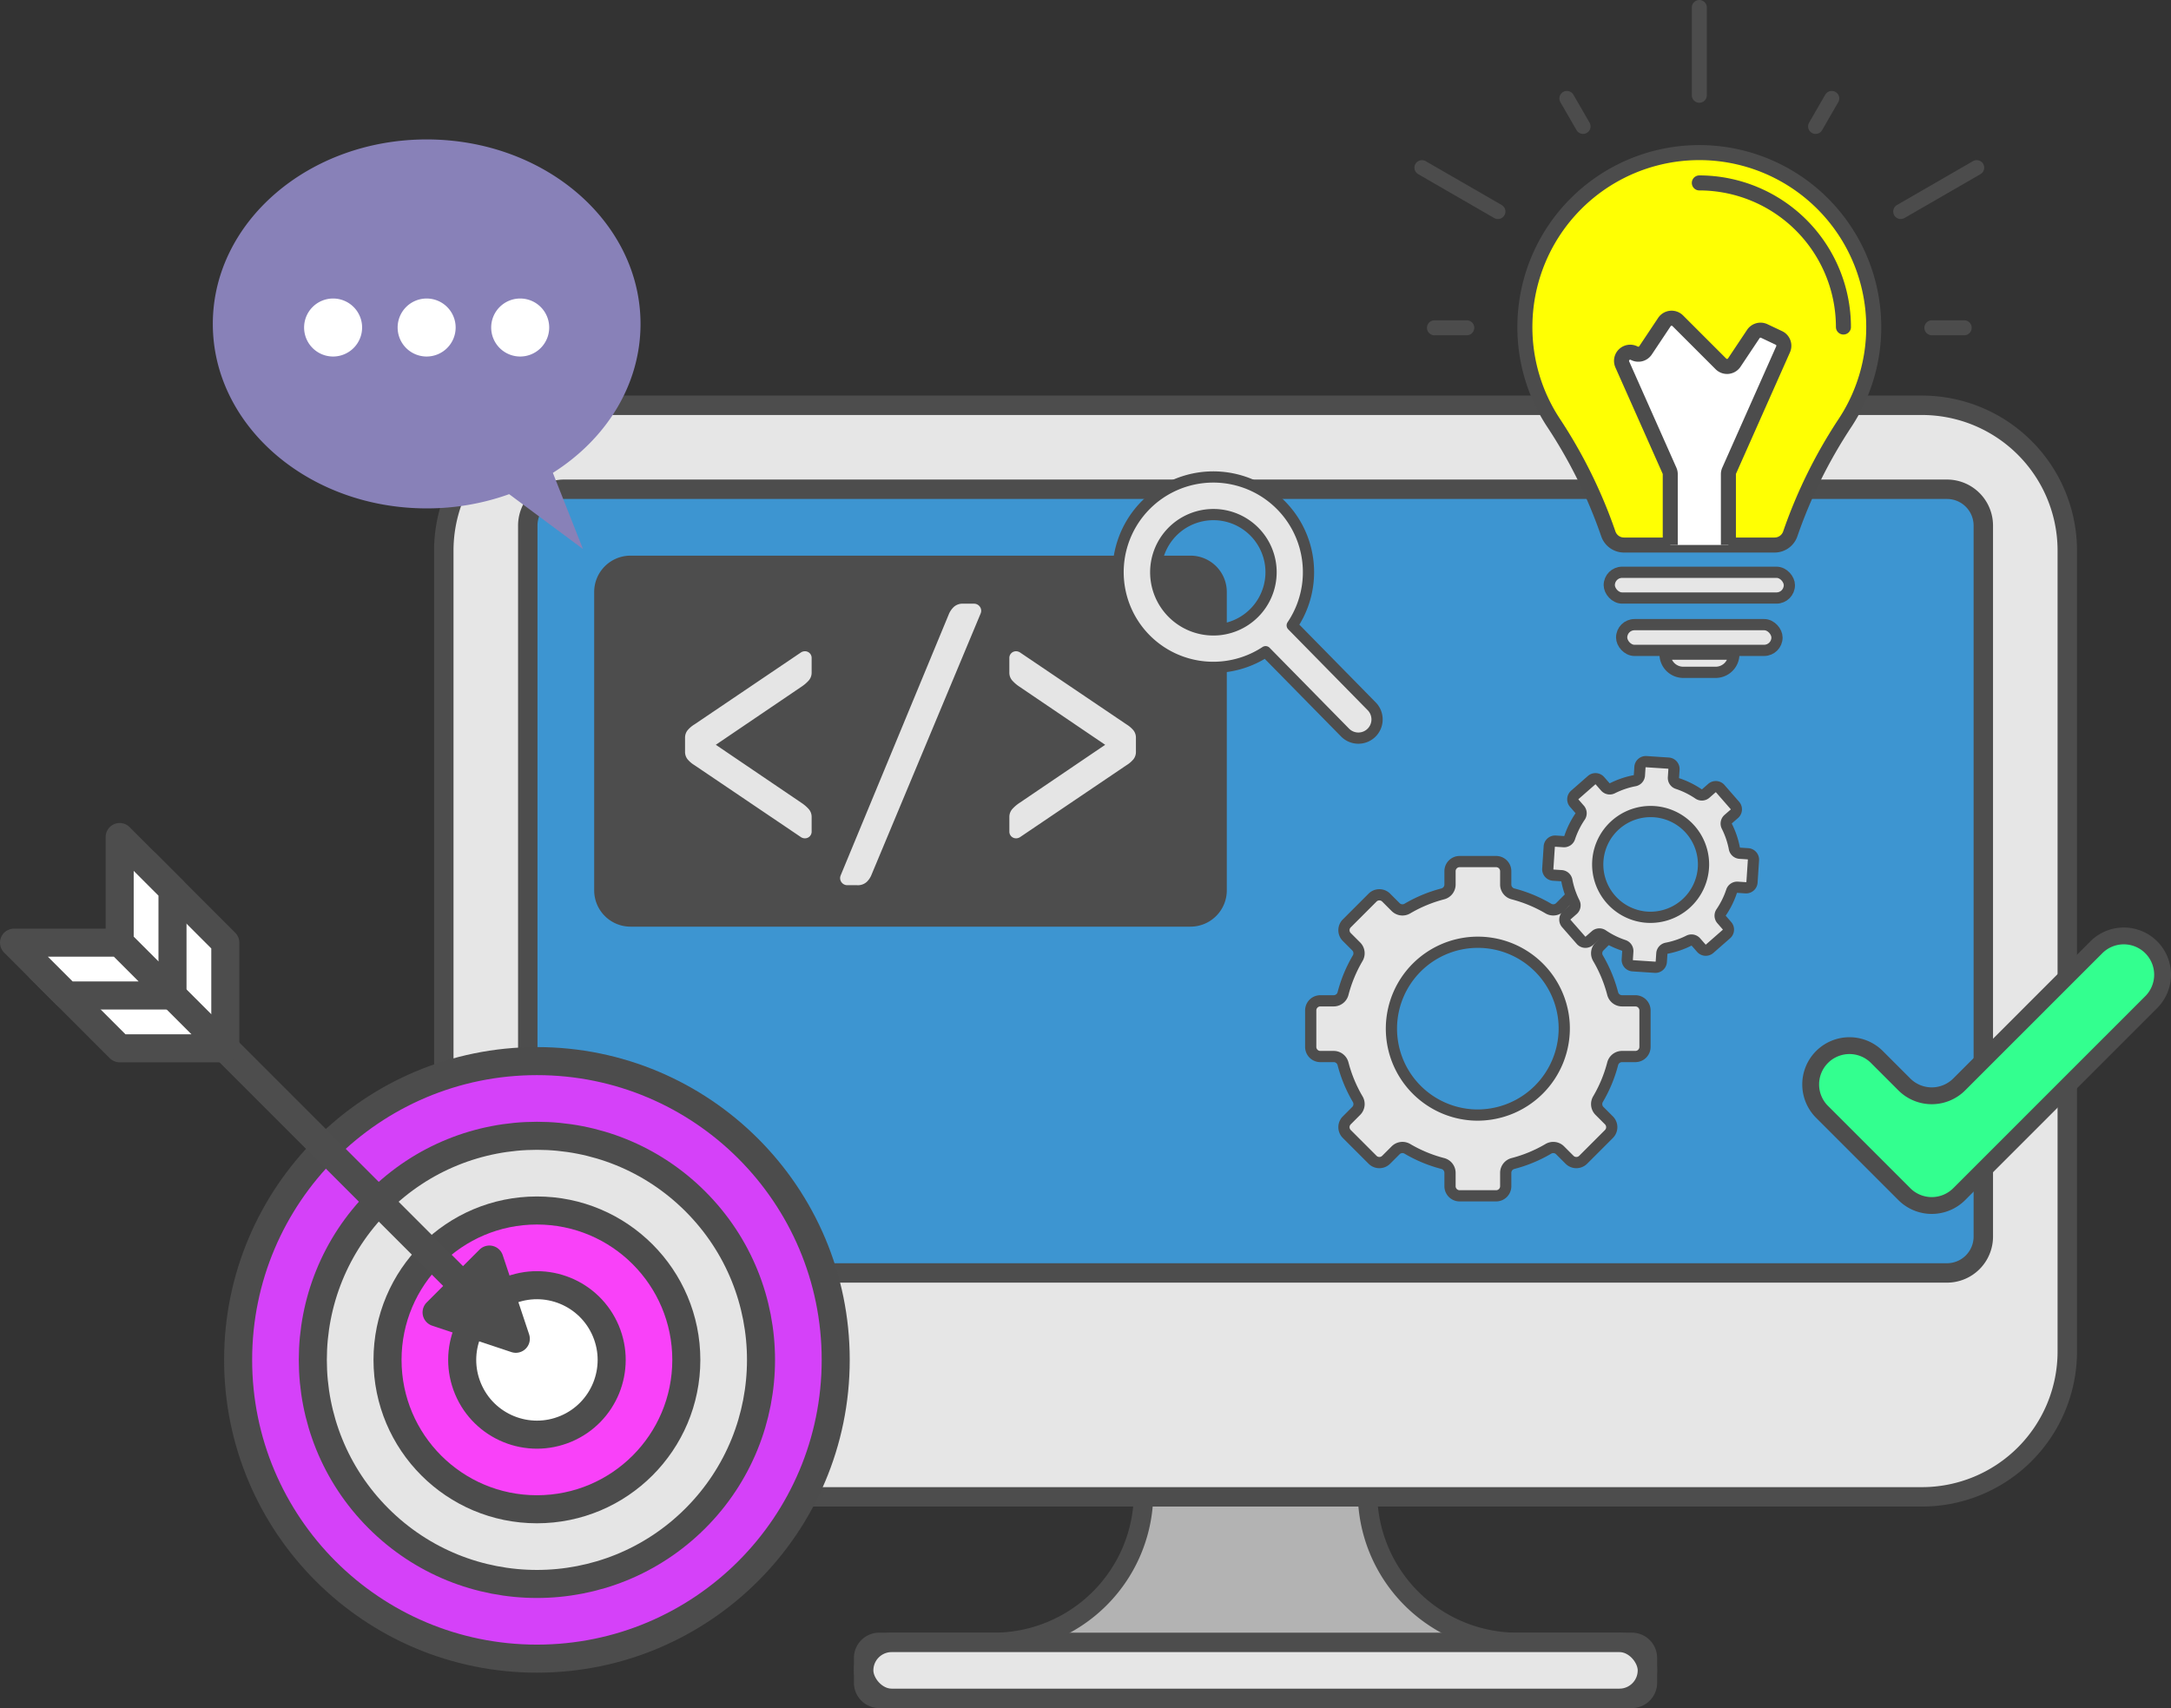 <svg xmlns="http://www.w3.org/2000/svg" width="404.177" height="318.019" viewBox="0 0 404.177 318.019">
  <rect x="0" y="0" width="404.177" height="318.019" fill="#333333" stroke="none"/>
  <g id="Group_47" data-name="Group 47" transform="translate(-113.65 -177.336)">
    <g id="Group_33" data-name="Group 33" transform="translate(196.273 252.795)">
      <path id="Path_89" data-name="Path 89" d="M386.425,667.892h21.327A27.89,27.89,0,0,0,435.642,640v-8.589h41.689V640a27.889,27.889,0,0,0,27.889,27.89h21.327a2.9,2.9,0,0,1,2.895,2.895v4.632a2.9,2.9,0,0,1-2.895,2.9H386.425a2.9,2.9,0,0,1-2.9-2.9v-4.632A2.9,2.9,0,0,1,386.425,667.892Z" transform="translate(-305.363 -437.563)" fill="#b3b3b3" stroke="#4d4d4d" stroke-linejoin="round" stroke-width="3.615"/>
      <path id="Rectangle_61" data-name="Rectangle 61" d="M27.062,0H275.184a27.061,27.061,0,0,1,27.061,27.061V176.172a27.062,27.062,0,0,1-27.062,27.062H27.062A27.062,27.062,0,0,1,0,176.172V27.062A27.062,27.062,0,0,1,27.062,0Z" transform="translate(302.245 203.234) rotate(180)" fill="#e6e6e6" stroke="#4d4d4d" stroke-linejoin="round" stroke-width="3.615"/>
      <path id="Rectangle_62" data-name="Rectangle 62" d="M6.766,0H264.213a6.765,6.765,0,0,1,6.765,6.765V139.146a6.765,6.765,0,0,1-6.765,6.765H6.765A6.765,6.765,0,0,1,0,139.146V6.766A6.766,6.766,0,0,1,6.766,0Z" transform="translate(286.612 161.545) rotate(180)" fill="#3d95d1" stroke="#4d4d4d" stroke-linecap="round" stroke-linejoin="round" stroke-width="3.615"/>
      <rect id="Rectangle_63" data-name="Rectangle 63" width="145.912" height="10.422" rx="5.211" transform="translate(224.078 240.751) rotate(180)" fill="#e6e6e6" stroke="#4d4d4d" stroke-linejoin="round" stroke-width="3.615"/>
    </g>
    <path id="Rectangle_64" data-name="Rectangle 64" d="M6.766,0H111.011a6.765,6.765,0,0,1,6.765,6.765V62.311a6.765,6.765,0,0,1-6.765,6.765H6.765A6.765,6.765,0,0,1,0,62.311V6.766A6.766,6.766,0,0,1,6.766,0Z" transform="translate(342.045 349.866) rotate(180)" fill="#4d4d4d"/>
    <g id="Group_34" data-name="Group 34" transform="translate(241.187 289.734)">
      <path id="Path_90" data-name="Path 90" d="M327.343,397.4a2.217,2.217,0,0,1,.452-1.416,5.238,5.238,0,0,1,1.3-1.114l19.885-13.438a1.688,1.688,0,0,1,.392-.151,1.435,1.435,0,0,1,.271-.03,1.236,1.236,0,0,1,1.266,1.265v2.712a2.192,2.192,0,0,1-.633,1.567,6.95,6.95,0,0,1-1.3,1.085l-15.908,10.786,15.908,10.786a7.043,7.043,0,0,1,1.3,1.085,2.194,2.194,0,0,1,.633,1.567v2.712a1.236,1.236,0,0,1-1.266,1.265,1.344,1.344,0,0,1-.271-.03,1.61,1.61,0,0,1-.392-.151l-19.885-13.437a5.227,5.227,0,0,1-1.3-1.115,2.212,2.212,0,0,1-.452-1.416Z" transform="translate(-327.343 -372.395)" fill="#e5e5e5"/>
      <path id="Path_91" data-name="Path 91" d="M396.42,368.094a3.991,3.991,0,0,1,.9-1.236,2.444,2.444,0,0,1,1.748-.572h1.989a1.338,1.338,0,0,1,1.326,1.326,1.49,1.49,0,0,1-.121.543L381.9,416.9a3.679,3.679,0,0,1-.843,1.2,2.458,2.458,0,0,1-1.808.6h-1.807a1.338,1.338,0,0,1-1.326-1.326,1.466,1.466,0,0,1,.121-.542Z" transform="translate(-347.249 -366.286)" fill="#e5e5e5"/>
      <path id="Path_92" data-name="Path 92" d="M452.924,399.933a2.212,2.212,0,0,1-.452,1.416,5.25,5.25,0,0,1-1.3,1.115L431.29,415.9a1.635,1.635,0,0,1-.391.151,1.358,1.358,0,0,1-.272.03,1.236,1.236,0,0,1-1.265-1.265v-2.712a2.2,2.2,0,0,1,.633-1.567,7.043,7.043,0,0,1,1.3-1.085L447.2,398.668,431.29,387.882a6.95,6.95,0,0,1-1.3-1.085,2.194,2.194,0,0,1-.633-1.567v-2.712a1.236,1.236,0,0,1,1.265-1.265,1.451,1.451,0,0,1,.272.03,1.716,1.716,0,0,1,.391.151l19.886,13.438a5.261,5.261,0,0,1,1.3,1.114,2.217,2.217,0,0,1,.452,1.416Z" transform="translate(-368.984 -372.395)" fill="#e5e5e5"/>
    </g>
    <path id="Path_93" data-name="Path 93" d="M734.612,472.92l-25.535,25.535a7.222,7.222,0,0,1-10.214,0l-5.107-5.107a7.222,7.222,0,0,0-10.214,0h0a7.222,7.222,0,0,0,0,10.214l15.321,15.321a7.222,7.222,0,0,0,10.214,0l35.749-35.749a7.222,7.222,0,0,0,0-10.214h0A7.222,7.222,0,0,0,734.612,472.92Z" transform="translate(-230.681 -119.213)" fill="#33ff8f" stroke="#4d4d4d" stroke-linejoin="round" stroke-width="3.133"/>
    <path id="Path_94" data-name="Path 94" d="M584.6,473.341h-2.489a1.8,1.8,0,0,1-1.739-1.362,25.765,25.765,0,0,0-2.721-6.562,1.8,1.8,0,0,1,.266-2.195l1.762-1.762a1.792,1.792,0,0,0,0-2.534l-4.8-4.8a1.792,1.792,0,0,0-2.534,0l-1.762,1.763a1.8,1.8,0,0,1-2.195.266,25.769,25.769,0,0,0-6.562-2.721,1.8,1.8,0,0,1-1.362-1.739v-2.489a1.791,1.791,0,0,0-1.792-1.792h-6.788a1.791,1.791,0,0,0-1.791,1.792v2.489a1.8,1.8,0,0,1-1.362,1.739,25.761,25.761,0,0,0-6.562,2.721,1.8,1.8,0,0,1-2.2-.266l-1.763-1.763a1.792,1.792,0,0,0-2.534,0l-4.8,4.8a1.792,1.792,0,0,0,0,2.534l1.762,1.762a1.8,1.8,0,0,1,.265,2.195,25.764,25.764,0,0,0-2.721,6.562,1.8,1.8,0,0,1-1.739,1.362h-2.489a1.791,1.791,0,0,0-1.791,1.792v6.788a1.791,1.791,0,0,0,1.791,1.792h2.489a1.8,1.8,0,0,1,1.739,1.362,25.757,25.757,0,0,0,2.721,6.562,1.8,1.8,0,0,1-.265,2.2l-1.762,1.763a1.792,1.792,0,0,0,0,2.534l4.8,4.8a1.792,1.792,0,0,0,2.534,0l1.763-1.762a1.8,1.8,0,0,1,2.2-.265,25.759,25.759,0,0,0,6.562,2.721,1.8,1.8,0,0,1,1.362,1.739v2.489a1.791,1.791,0,0,0,1.791,1.792h6.788a1.791,1.791,0,0,0,1.792-1.792v-2.489a1.8,1.8,0,0,1,1.362-1.739,25.767,25.767,0,0,0,6.562-2.721,1.8,1.8,0,0,1,2.195.265l1.762,1.762a1.792,1.792,0,0,0,2.534,0l4.8-4.8a1.792,1.792,0,0,0,0-2.534l-1.762-1.763a1.805,1.805,0,0,1-.266-2.2,25.759,25.759,0,0,0,2.721-6.562,1.8,1.8,0,0,1,1.739-1.362H584.6a1.791,1.791,0,0,0,1.792-1.792v-6.788A1.791,1.791,0,0,0,584.6,473.341Zm-30.158,21.252a16.089,16.089,0,1,1,16.9-16.9A16.148,16.148,0,0,1,554.439,494.593Z" transform="translate(-166.492 -109.666)" fill="#e6e6e6" stroke="#4d4d4d" stroke-linejoin="round" stroke-width="2.089"/>
    <path id="Path_95" data-name="Path 95" d="M635.995,433.127l-1.521-.1a1.1,1.1,0,0,1-1.007-.9,15.8,15.8,0,0,0-1.4-4.118,1.105,1.105,0,0,1,.25-1.33l1.148-1a1.1,1.1,0,0,0,.1-1.548L630.832,421a1.1,1.1,0,0,0-1.548-.1l-1.148,1.006a1.1,1.1,0,0,1-1.352.073,15.768,15.768,0,0,0-3.9-1.926,1.1,1.1,0,0,1-.762-1.117l.1-1.52a1.1,1.1,0,0,0-1.022-1.167l-4.146-.274a1.1,1.1,0,0,0-1.167,1.022l-.1,1.52a1.1,1.1,0,0,1-.9,1.007,15.769,15.769,0,0,0-4.118,1.4,1.1,1.1,0,0,1-1.33-.251l-1.005-1.148a1.1,1.1,0,0,0-1.548-.1l-3.125,2.738a1.1,1.1,0,0,0-.1,1.548l1,1.148a1.1,1.1,0,0,1,.074,1.351,15.789,15.789,0,0,0-1.927,3.9,1.1,1.1,0,0,1-1.117.762l-1.521-.1a1.1,1.1,0,0,0-1.167,1.022l-.274,4.146a1.1,1.1,0,0,0,1.022,1.166l1.521.1a1.1,1.1,0,0,1,1.007.9,15.787,15.787,0,0,0,1.4,4.118,1.105,1.105,0,0,1-.251,1.33l-1.148,1.006a1.1,1.1,0,0,0-.1,1.548l2.738,3.125a1.1,1.1,0,0,0,1.548.1l1.148-1.006a1.1,1.1,0,0,1,1.351-.073,15.768,15.768,0,0,0,3.9,1.926,1.1,1.1,0,0,1,.762,1.117l-.1,1.52a1.1,1.1,0,0,0,1.022,1.167l4.146.274a1.1,1.1,0,0,0,1.167-1.022l.1-1.52a1.1,1.1,0,0,1,.9-1.007,15.77,15.77,0,0,0,4.118-1.4,1.1,1.1,0,0,1,1.33.251l1.006,1.148a1.1,1.1,0,0,0,1.548.1l3.125-2.738a1.1,1.1,0,0,0,.1-1.548l-1-1.148a1.1,1.1,0,0,1-.074-1.352,15.769,15.769,0,0,0,1.927-3.9,1.1,1.1,0,0,1,1.117-.762l1.521.1a1.1,1.1,0,0,0,1.167-1.022l.274-4.146A1.1,1.1,0,0,0,635.995,433.127Zm-19.28,11.765a9.849,9.849,0,1,1,11.008-9.643A9.885,9.885,0,0,1,616.715,444.892Z" transform="translate(-196.927 -96.83)" fill="#e6e6e6" stroke="#4d4d4d" stroke-linejoin="round" stroke-width="2.089"/>
    <g id="Group_35" data-name="Group 35" transform="translate(116.261 333.179)">
      <circle id="Ellipse_6" data-name="Ellipse 6" cx="55.627" cy="55.627" r="55.627" transform="translate(41.72 41.72)" stroke-width="5.221" stroke="#4c4c4c" stroke-linecap="round" stroke-linejoin="round" fill="#d541f9"/>
      <circle id="Ellipse_7" data-name="Ellipse 7" cx="41.72" cy="41.72" r="41.72" transform="translate(38.346 97.348) rotate(-45)" stroke-width="5.221" stroke="#4d4d4d" stroke-linecap="round" stroke-linejoin="round" fill="#e5e5e5"/>
      <circle id="Ellipse_8" data-name="Ellipse 8" cx="27.814" cy="27.814" r="27.814" transform="translate(69.534 69.534)" stroke-width="5.221" stroke="#4c4c4c" stroke-linecap="round" stroke-linejoin="round" fill="#f941f9"/>
      <circle id="Ellipse_9" data-name="Ellipse 9" cx="13.907" cy="13.907" r="13.907" transform="matrix(0.922, -0.388, 0.388, 0.922, 79.133, 89.931)" stroke-width="5.221" stroke="#4d4d4d" stroke-linecap="round" stroke-linejoin="round" fill="#fff"/>
      <line id="Line_7" data-name="Line 7" x1="54.085" y1="54.085" transform="translate(34.418 34.418)" fill="#4d4d4d" stroke="#4d4d4d" stroke-linecap="round" stroke-linejoin="round" stroke-width="5.221"/>
      <path id="Path_96" data-name="Path 96" d="M259.018,572.617l-9.834,9.834,14.75,4.917Z" transform="translate(-170.515 -493.948)" fill="#4d4d4d" stroke="#4d4d4d" stroke-linecap="round" stroke-linejoin="round" stroke-width="5.221"/>
      <path id="Path_97" data-name="Path 97" d="M157.8,467.669V448l14.75,14.75v19.667Z" transform="translate(-133.215 -443.085)" fill="#fff" stroke="#4d4d4d" stroke-linecap="round" stroke-linejoin="round" stroke-width="5.221"/>
      <path id="Path_98" data-name="Path 98" d="M139.319,495.983h19.667l-14.75-14.75H124.568Z" transform="translate(-119.652 -456.648)" fill="#fff" stroke="#4d4d4d" stroke-linecap="round" stroke-linejoin="round" stroke-width="5.221"/>
      <path id="Path_99" data-name="Path 99" d="M149.492,459.361V439.694l9.834,9.834v19.667Z" transform="translate(-129.824 -439.694)" fill="#fff" stroke="#4d4d4d" stroke-linecap="round" stroke-linejoin="round" stroke-width="5.221"/>
      <path id="Path_100" data-name="Path 100" d="M126.094,482.758h19.667l-9.834-9.834H116.261Z" transform="translate(-116.261 -453.257)" fill="#fff" stroke="#4d4d4d" stroke-linecap="round" stroke-linejoin="round" stroke-width="5.221"/>
    </g>
    <g id="Group_45" data-name="Group 45" transform="translate(153.271 203.297)">
      <g id="Group_37" data-name="Group 37" transform="translate(0)">
        <g id="Group_36" data-name="Group 36">
          <path id="Path_101" data-name="Path 101" d="M218.608,220.237c21.987,0,39.813,15.376,39.813,34.35,0,11.389-6.427,21.48-16.32,27.727l5.607,14.184-13.742-10.215a45.152,45.152,0,0,1-15.358,2.648c-21.989,0-39.813-15.376-39.813-34.345S196.619,220.237,218.608,220.237Z" transform="translate(-178.795 -220.237)" fill="#8881b8" fill-rule="evenodd"/>
        </g>
      </g>
      <g id="Group_44" data-name="Group 44" transform="translate(17.003 29.625)">
        <g id="Group_39" data-name="Group 39" transform="translate(34.827)">
          <g id="Group_38" data-name="Group 38">
            <path id="Path_102" data-name="Path 102" d="M271.764,281.086a5.4,5.4,0,1,1,5.4-5.4A5.405,5.405,0,0,1,271.764,281.086Z" transform="translate(-266.37 -270.293)" fill="#fff" fill-rule="evenodd"/>
          </g>
        </g>
        <g id="Group_41" data-name="Group 41" transform="translate(17.415)">
          <g id="Group_40" data-name="Group 40">
            <path id="Path_103" data-name="Path 103" d="M242.345,281.086a5.4,5.4,0,1,1,5.395-5.4A5.406,5.406,0,0,1,242.345,281.086Z" transform="translate(-236.951 -270.293)" fill="#fff" fill-rule="evenodd"/>
          </g>
        </g>
        <g id="Group_43" data-name="Group 43">
          <g id="Group_42" data-name="Group 42">
            <path id="Path_104" data-name="Path 104" d="M212.924,281.086a5.4,5.4,0,1,1,5.392-5.4A5.41,5.41,0,0,1,212.924,281.086Z" transform="translate(-207.525 -270.293)" fill="#fff" fill-rule="evenodd"/>
          </g>
        </g>
      </g>
    </g>
    <path id="Path_105" data-name="Path 105" d="M511.775,371.251a3.442,3.442,0,0,0-.978-2.107L496,354.077a17.724,17.724,0,1,0-4.957,4.9l14.788,15.049a3.481,3.481,0,0,0,5.947-2.777Zm-29.44-16.38a10.736,10.736,0,1,1,9.678-11.706A10.749,10.749,0,0,1,482.336,354.871Z" transform="translate(-141.775 -60.302)" fill="#e6e6e6" stroke="#4d4d4d" stroke-linejoin="round" stroke-width="2.089"/>
    <g id="Group_46" data-name="Group 46" transform="translate(378.372 178.734)">
      <path id="Path_106" data-name="Path 106" d="M624,224.379h0a32.471,32.471,0,0,0-32.472,32.472h0a32.321,32.321,0,0,0,5.275,17.748,91.648,91.648,0,0,1,10.252,20.746h0a3.085,3.085,0,0,0,2.921,2.1h28.046a3.084,3.084,0,0,0,2.921-2.1h0A91.645,91.645,0,0,1,651.2,274.6a32.321,32.321,0,0,0,5.275-17.748h0A32.471,32.471,0,0,0,624,224.379Z" transform="translate(-572.361 -197.365)" fill="#ffff03" stroke="#4c4c4c" stroke-linejoin="round" stroke-width="2.797"/>
      <path id="Path_107" data-name="Path 107" d="M646.4,233.917a26.857,26.857,0,0,1,26.827,26.827" transform="translate(-594.755 -201.258)" fill="none" stroke="#4c4c4c" stroke-linecap="round" stroke-linejoin="round" stroke-width="2.797"/>
      <rect id="Rectangle_65" data-name="Rectangle 65" width="33.531" height="4.793" rx="2.396" transform="translate(34.877 105.152)" fill="#e6e6e6" stroke="#4d4d4d" stroke-linejoin="round" stroke-width="2.089"/>
      <rect id="Rectangle_66" data-name="Rectangle 66" width="28.921" height="4.793" rx="2.396" transform="translate(37.182 114.901)" fill="#e6e6e6" stroke="#4d4d4d" stroke-linejoin="round" stroke-width="2.089"/>
      <path id="Rectangle_67" data-name="Rectangle 67" d="M0,0H12.805a0,0,0,0,1,0,0V0A3.387,3.387,0,0,1,9.418,3.387H3.387A3.387,3.387,0,0,1,0,0V0A0,0,0,0,1,0,0Z" transform="translate(45.264 120.393)" fill="#e6e6e6" stroke="#4d4d4d" stroke-linejoin="round" stroke-width="2.089"/>
      <path id="Path_108" data-name="Path 108" d="M630.994,318.7V305.517a1.617,1.617,0,0,0-.14-.656l-8.792-19.782a1.616,1.616,0,0,1,2.23-2.086h0a1.615,1.615,0,0,0,2.1-.533l3.51-5.265a1.616,1.616,0,0,1,2.487-.246l8.036,8.036a1.616,1.616,0,0,0,2.487-.246l3.545-5.316a1.616,1.616,0,0,1,2.035-.565l2.724,1.288a1.617,1.617,0,0,1,.786,2.118l-10.043,22.6a1.608,1.608,0,0,0-.14.656V318.7" transform="translate(-584.763 -218.628)" fill="#fff" stroke="#4c4c4c" stroke-linejoin="round" stroke-width="2.797"/>
      <line id="Line_8" data-name="Line 8" y1="16.336" transform="translate(51.642)" fill="none" stroke="#4c4c4c" stroke-linecap="round" stroke-linejoin="round" stroke-width="2.797"/>
      <line id="Line_9" data-name="Line 9" y1="5.208" x2="3.007" transform="translate(73.29 16.929)" fill="none" stroke="#4c4c4c" stroke-linecap="round" stroke-linejoin="round" stroke-width="2.797"/>
      <line id="Line_10" data-name="Line 10" y1="8.168" x2="14.147" transform="translate(89.137 29.816)" fill="none" stroke="#4c4c4c" stroke-linecap="round" stroke-linejoin="round" stroke-width="2.797"/>
      <line id="Line_11" data-name="Line 11" x2="6.013" transform="translate(94.938 59.631)" fill="none" stroke="#4c4c4c" stroke-linecap="round" stroke-linejoin="round" stroke-width="2.797"/>
      <line id="Line_12" data-name="Line 12" x1="3.007" y1="5.208" transform="translate(26.988 16.929)" fill="none" stroke="#4c4c4c" stroke-linecap="round" stroke-linejoin="round" stroke-width="2.797"/>
      <line id="Line_13" data-name="Line 13" x1="14.147" y1="8.168" transform="translate(0 29.816)" fill="none" stroke="#4c4c4c" stroke-linecap="round" stroke-linejoin="round" stroke-width="2.797"/>
      <line id="Line_14" data-name="Line 14" x1="6.013" transform="translate(2.334 59.631)" fill="none" stroke="#4c4c4c" stroke-linecap="round" stroke-linejoin="round" stroke-width="2.797"/>
    </g>
  </g>
</svg>
